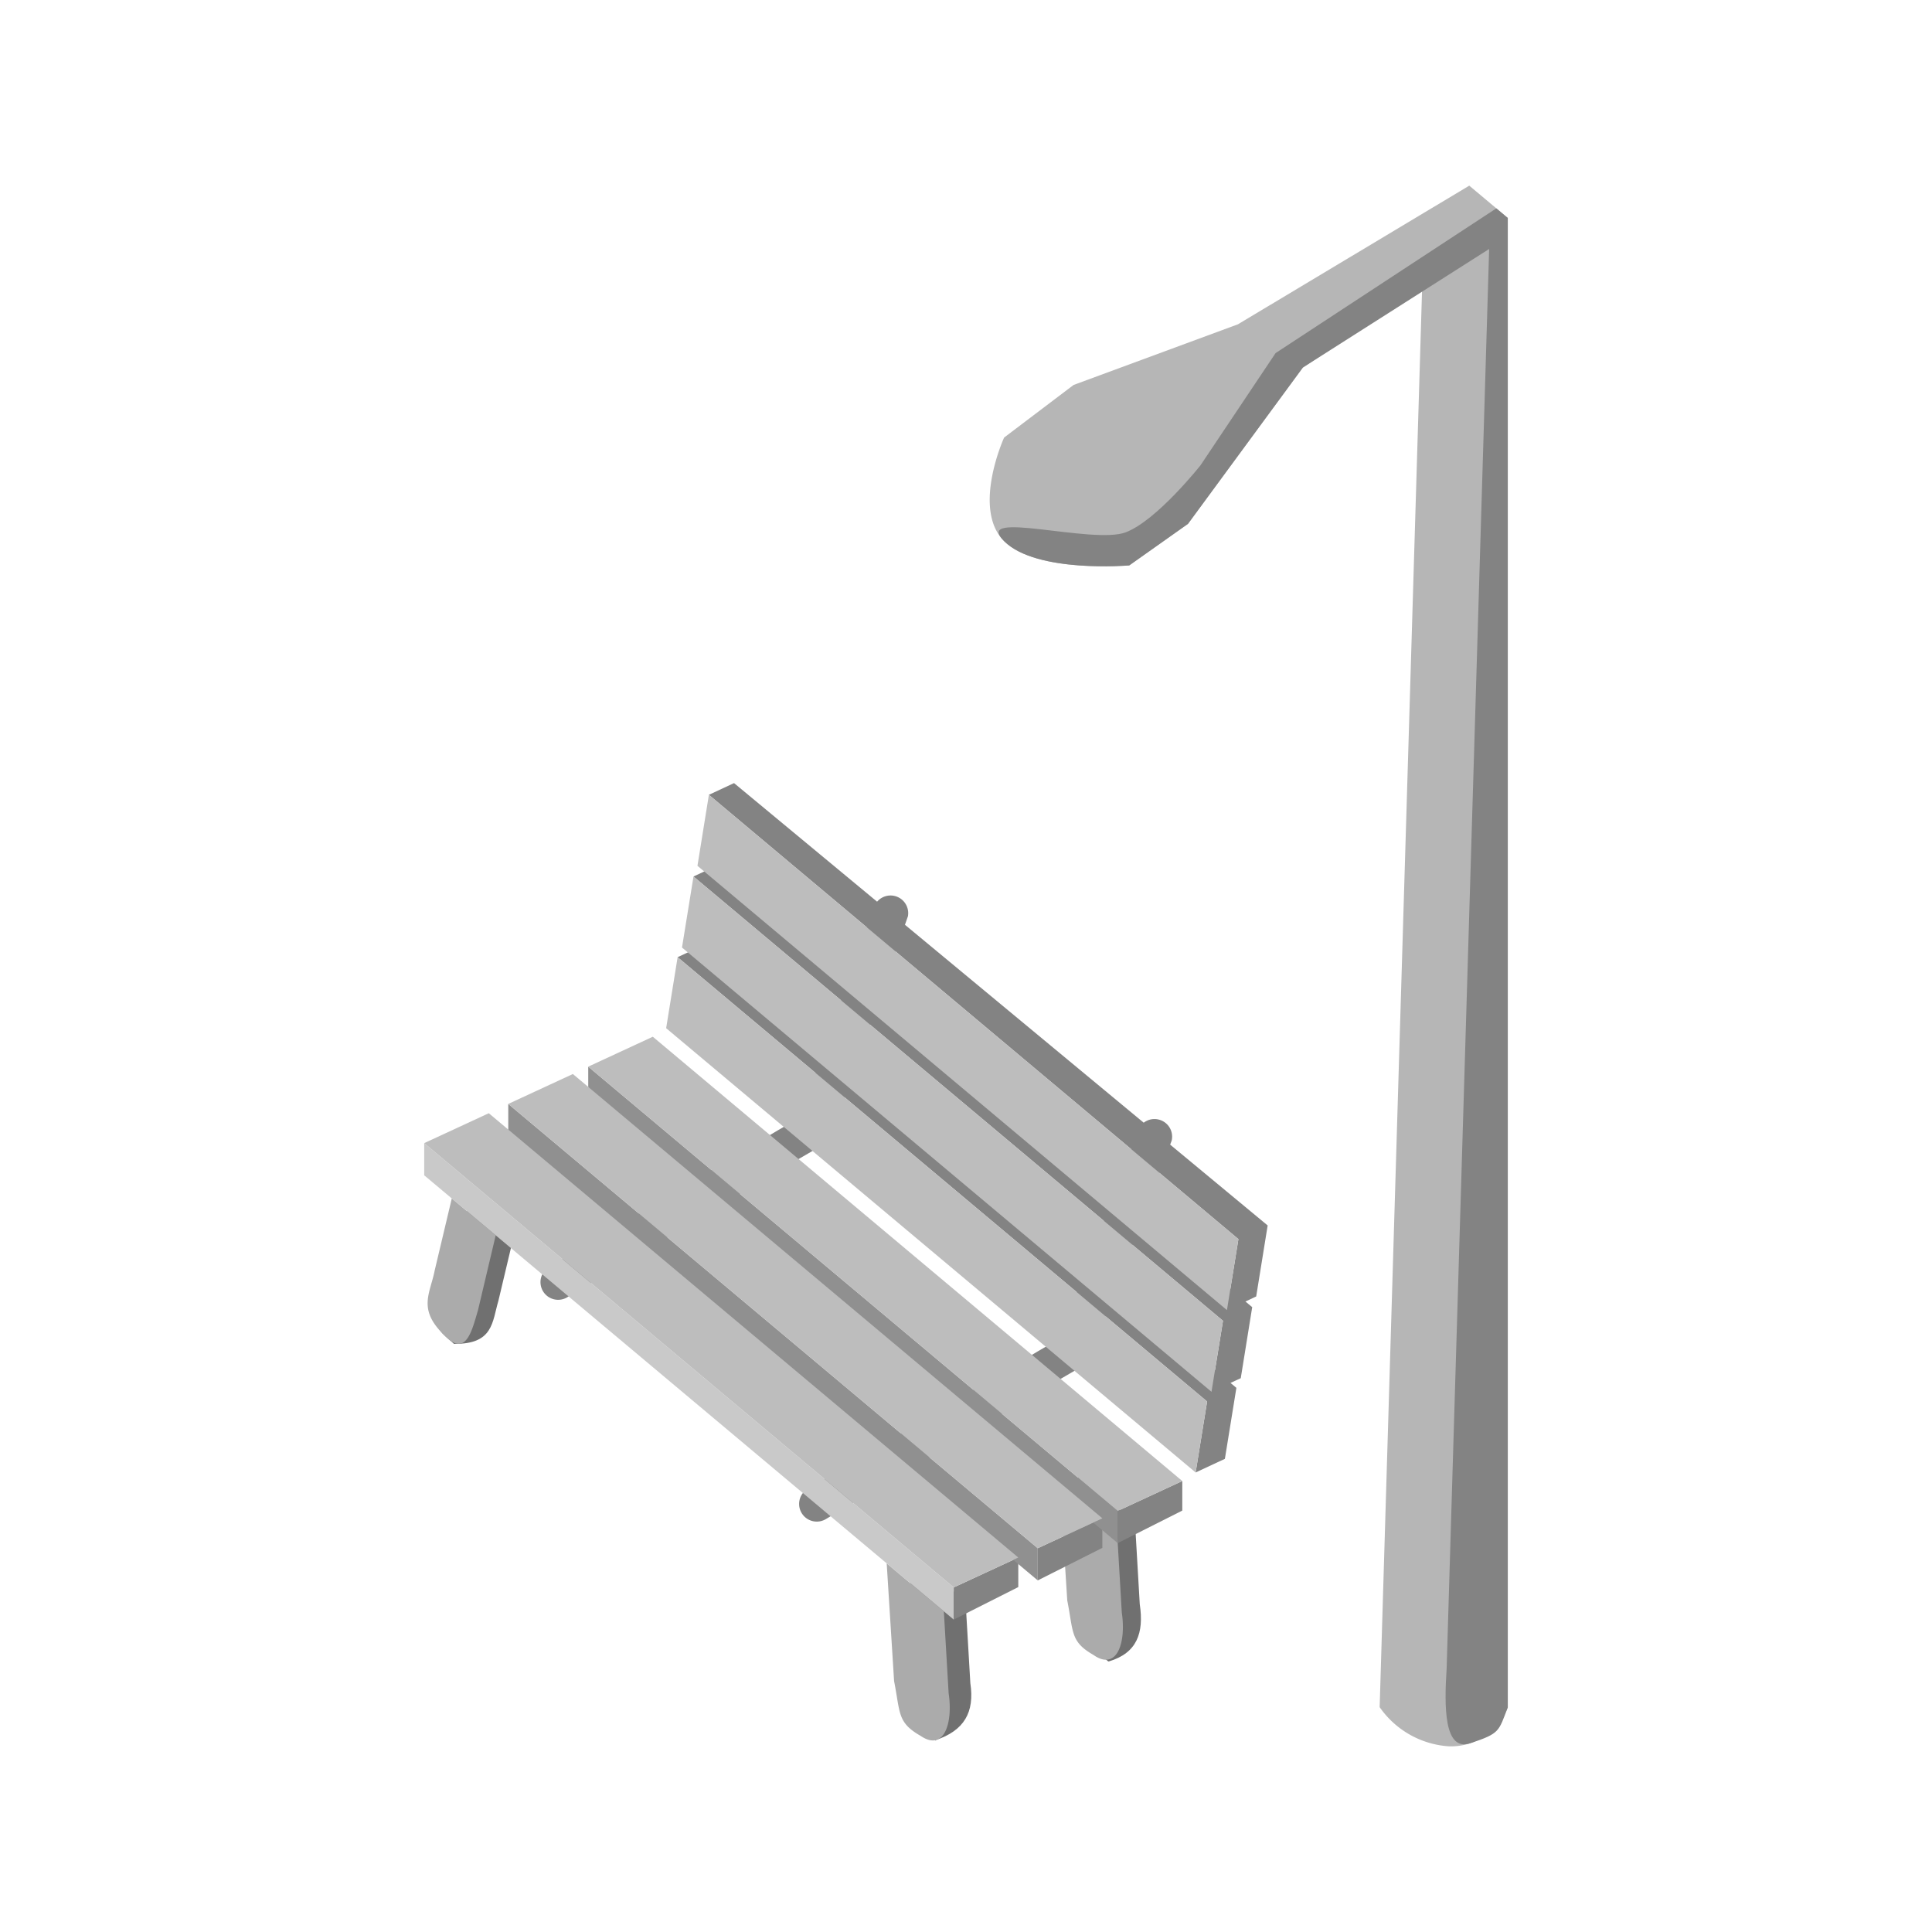 <svg xmlns="http://www.w3.org/2000/svg" xml:space="preserve" fill-rule="evenodd" stroke-linejoin="round" stroke-miterlimit="2" clip-rule="evenodd" viewBox="0 0 64 64">
  <g id="grey">
    <path fill="#b6b6b6" d="M49.947 56.56a2.016 2.016 0 0 1-1.95 1.289 3.034 3.034 0 0 1-2.294-1.297L47.11 9.529l-3.952 2.647-3.804 5.177-1.946 1.377s-3.074.267-4.146-.804c-1.073-1.073 0-3.431 0-3.431l2.302-1.743 5.444-2.009 7.663-4.593 1.276 1.07v49.34Z"/>
    <path fill="#838383" d="M49.947 56.56c-.308.8-.255.859-1.242 1.187-.877.291-.864-1.23-.783-2.476L49.33 8.248l-6.172 3.928-3.804 5.177-1.946 1.377s-3.074.267-4.146-.804c-1.073-1.073 2.949.125 4.034-.294 1.033-.398 2.472-2.218 2.472-2.218l2.487-3.717 7.313-4.795.379.318v49.34Z"/>
    <path fill="#707070" d="M30.985 57.647c-.762-.438-.44-1.236-.648-2.293l-.247-3.901 1.895 1.59.159 2.716c.145.966-.204 1.57-1.159 1.888Zm0 0c.029.019-.032.01 0 0ZM17.1 40.604l-.588 2.479c-.21.706-.163 1.453-1.475 1.433l-.373-.338c-.717-.781.272-1.686.415-2.41l.565-2.385 1.456 1.221Zm20.498 9.821.158 2.716c.145.966-.099 1.619-1.022 1.895-.031.009-.057-.035-.086-.055-.761-.439-.49-1.188-.699-2.245l-.245-3.9 1.894 1.589Z"/>
    <path fill="#ababab" d="m16.421 40.921-.586 2.478c-.21.707-.409 1.623-1.171.779l-.08-.085c-.717-.781-.325-1.285-.184-2.009l.566-2.385 1.455 1.222Zm14.845 12.456.159 2.716c.145.966-.138 1.879-.857 1.455a5.42 5.42 0 0 1-.087-.054c-.76-.44-.654-.748-.863-1.805l-.245-3.9 1.893 1.588Zm5.736-2.674.159 2.716c.144.966-.138 1.879-.858 1.456l-.086-.056c-.761-.438-.655-.748-.863-1.805l-.247-3.9 1.895 1.589Z"/>
    <path fill="#838383" d="M27.349 50.327a.585.585 0 0 1-.616-.994l7.643-4.566.013-.008.682-.397 2.604-6.839a.582.582 0 0 1 .699-.438.582.582 0 0 1 .439.699l-2.66 7.087a.59.59 0 0 1-.276.374l-.894.52-7.634 4.562Zm-8.581-7.34a.585.585 0 0 1-.615-.993l7.642-4.567.014-.007.681-.397 2.447-6.931a.585.585 0 0 1 1.139.262l-2.504 7.177a.585.585 0 0 1-.275.374l-.893.519-7.636 4.563Z"/>
    <path fill="#c9c9c9" d="M31.594 53.652 14.053 38.934v-1.067l17.541 14.718v1.067Z"/>
    <path fill="#838383" d="m40.762 45.811.195.163-.381 2.352-.969.452.38-2.352-17.54-14.718.832-.388 16.97 14.066.264-1.633-17.54-14.718.832-.389L40.757 42.7l.267-1.653-17.541-14.718.833-.388 17.677 14.654-.38 2.352-.356.167.224.187-.379 2.353-.34.157Zm-1.597 3.25v.979l-2.139 1.078v-1.066l2.139-.991Zm-2.648 1.235v.979l-2.14 1.078v-1.066l2.14-.991Zm-2.785 1.299v.979l-2.138 1.078v-1.067l2.138-.99Z"/>
    <path fill="#909090" d="M37.026 51.118 19.486 36.4v-1.066l17.54 14.718v1.066Zm-2.649 1.235-17.54-14.718v-1.066l17.54 14.718v1.066Z"/>
    <path fill="#bdbdbd" d="M39.607 48.778 22.067 34.06l.38-2.352 17.54 14.718-.38 2.352Zm.525-2.673-17.54-14.717.381-2.353 17.54 14.718-.381 2.352Zm.512-2.706-17.54-14.718.379-2.352 17.541 14.718-.38 2.352Zm-3.618 6.653-17.54-14.718 2.139-.991 17.54 14.718-2.139.991Zm-2.649 1.235-17.54-14.718 2.14-.991 17.54 14.718-2.14.991Zm-2.783 1.298L14.053 37.867l2.139-.99 17.54 14.718-2.138.99Z"/>
  </g>
</svg>
